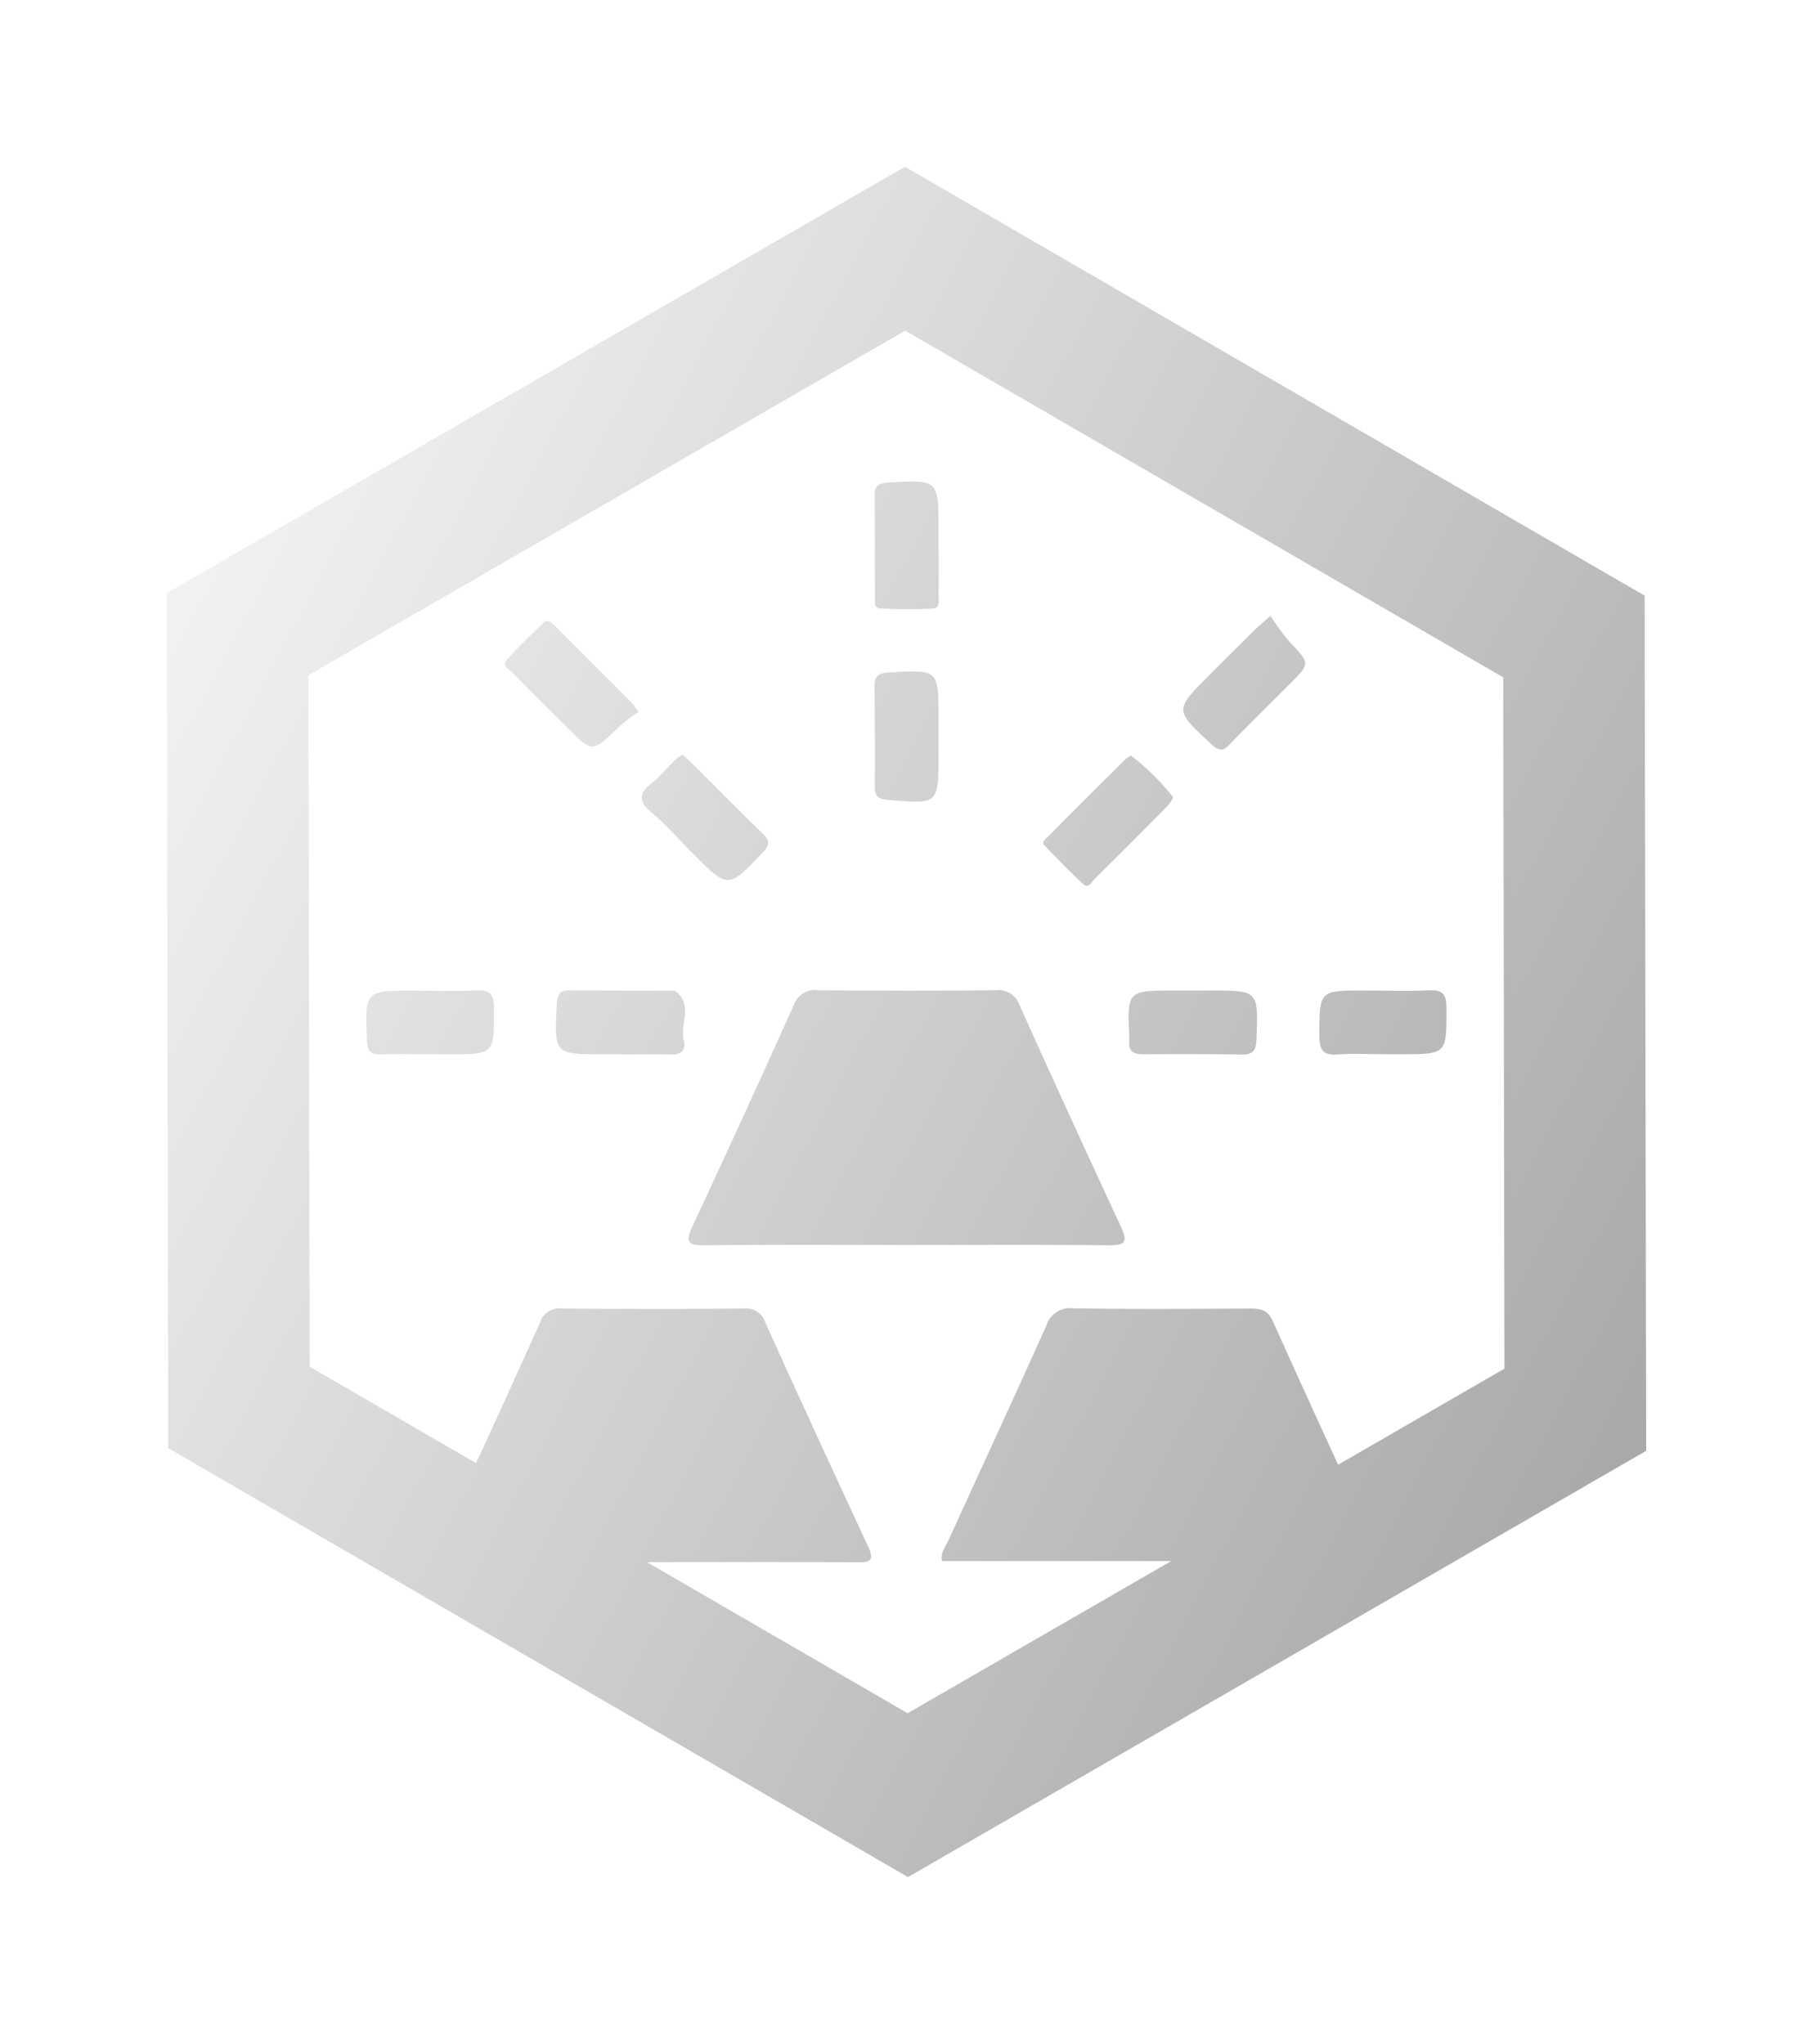 <svg xmlns="http://www.w3.org/2000/svg" xmlns:xlink="http://www.w3.org/1999/xlink" width="97.839" height="110.282" viewBox="0 0 97.839 110.282">
  <defs>
    <linearGradient id="linear-gradient" y1="0.242" x2="1" y2="0.749" gradientUnits="objectBoundingBox">
      <stop offset="0" stop-color="#f1f1f1"/>
      <stop offset="1" stop-color="#8e8e8e"/>
    </linearGradient>
    <filter id="Объединение_59" x="0" y="0" width="97.839" height="110.282" filterUnits="userSpaceOnUse">
      <feOffset dy="3" input="SourceAlpha"/>
      <feGaussianBlur stdDeviation="3" result="blur"/>
      <feFlood/>
      <feComposite operator="in" in2="blur"/>
      <feComposite in="SourceGraphic"/>
    </filter>
  </defs>
  <g id="maxDiggerLevel" transform="translate(-214.08 -185.859)">
    <g transform="matrix(1, 0, 0, 1, 214.08, 185.86)" filter="url(#Объединение_59)">
      <path id="Объединение_59-2" data-name="Объединение 59" d="M-7877.42-5713.063l-.081-46.141,39.838-23,39.917,23.141.083,46.141-39.838,23Zm39.9,14.3,14.222-8.21h-12.366c-.1-.453.2-.789.362-1.148,1.752-3.852,3.531-7.688,5.265-11.546a1.324,1.324,0,0,1,1.428-.945c3.179.053,6.362.03,9.541.014.561,0,.973.049,1.25.667q1.747,3.887,3.53,7.758l8.976-5.182-.065-37.3-32.274-18.706-32.205,18.591.065,37.306,8.984,5.208q1.745-3.789,3.453-7.594a1.1,1.1,0,0,1,1.2-.75q4.881.045,9.766,0a1.1,1.1,0,0,1,1.192.763q2.728,6.037,5.531,12.044c.407.868.056.89-.648.886-3.636-.02-7.269-.01-10.9-.01h-.376Zm-11.619-26.256q2.782-5.96,5.48-11.963a1.2,1.2,0,0,1,1.307-.789q4.778.041,9.553,0a1.2,1.2,0,0,1,1.311.785q2.7,6,5.476,11.965c.372.8.261,1.02-.646,1.01-3.638-.038-7.279-.016-10.919-.016v0c-3.638,0-7.277-.024-10.917.016l-.053,0C-7849.411-5724-7849.5-5724.241-7849.136-5725.018Zm33.836-10.328c.016-2.41-.014-2.41,2.422-2.41,1.17,0,2.34.042,3.509-.014.765-.036.933.259.933.977,0,2.473.028,2.473-2.477,2.473h-1.018c-.793,0-1.589-.051-2.378.014-.067,0-.13.008-.189.008C-7815.161-5734.3-7815.3-5734.647-7815.3-5735.345Zm-4.158,1.043c-1.781-.027-3.564-.025-5.346-.014-.51,0-.809-.143-.744-.708a.508.508,0,0,0,0-.112c-.128-2.62-.128-2.62,2.454-2.62h1.934c2.584,0,2.566,0,2.469,2.637-.02.558-.156.816-.737.816Zm-30.813,0c-.907-.025-1.819-.006-2.728-.006v-.008h-.91c-2.694,0-2.681,0-2.539-2.681.028-.5.133-.775.7-.771,1.819.021,3.64.016,5.458.02.075,0,.174-.024.223.014,1.008.731.251,1.786.471,2.667.117.469-.087.767-.629.767A.338.338,0,0,1-7850.271-5734.306Zm-16.431-.8c-.093-2.647-.113-2.647,2.526-2.645,1.133,0,2.268.04,3.4-.016.761-.036.938.259.938.979,0,2.471.031,2.471-2.476,2.471-.338,0-.678,0-1.018,0-.868,0-1.738-.028-2.6.008-.028,0-.054,0-.079,0C-7866.551-5734.312-7866.682-5734.561-7866.7-5735.108Zm38.662-8.394c-.722-.668-1.408-1.376-2.09-2.088-.184-.194.047-.334.164-.453q2.084-2.1,4.186-4.179a1.862,1.862,0,0,1,.318-.216,12.786,12.786,0,0,1,2.274,2.25,1.8,1.8,0,0,1-.378.545c-1.279,1.293-2.562,2.584-3.861,3.859-.117.115-.237.374-.417.374A.289.289,0,0,1-7828.039-5743.5Zm-21.079-1.665c-.746-.748-1.441-1.552-2.25-2.228-.731-.613-.613-1.034.047-1.562.439-.354.8-.8,1.208-1.19.126-.123.275-.224.435-.35.211.192.383.334.542.49,1.255,1.251,2.5,2.521,3.772,3.75.407.393.437.623.022,1.058-.937.982-1.4,1.473-1.872,1.473S-7848.159-5744.2-7849.118-5745.167Zm10.5-2.883c-.48-.043-.67-.2-.668-.674q.012-2.731-.014-5.458c-.006-.528.194-.7.735-.735,2.717-.166,2.715-.184,2.715,2.5v1.933c0,2.056,0,2.535-1.23,2.535C-7837.463-5747.945-7837.964-5747.99-7838.62-5748.05Zm17.53-2.971c-2.037-1.872-2.052-1.854-.127-3.78q1.2-1.2,2.41-2.4c.184-.18.383-.344.872-.777a12.7,12.7,0,0,0,1.02,1.4c1.123,1.176,1.141,1.158,0,2.295-1.07,1.072-2.151,2.129-3.2,3.217-.188.194-.333.308-.495.308A.769.769,0,0,1-7821.09-5751.021Zm-34.823-.949c-.967-.964-1.936-1.923-2.895-2.9-.192-.2-.623-.405-.35-.72.623-.712,1.321-1.358,2-2.021.166-.16.354-.073.5.071q2.135,2.129,4.26,4.262c.079.081.137.182.356.479a10.321,10.321,0,0,0-1.056.809c-.718.7-1.073,1.056-1.425,1.056S-7855.221-5751.278-7855.913-5751.97Zm16.925-6.4c-.356-.016-.291-.391-.291-.636-.012-1.813,0-3.624-.018-5.437-.006-.526.178-.7.718-.726,2.729-.156,2.727-.172,2.727,2.564v.907h.01c0,.868.008,1.736-.006,2.6,0,.279.1.71-.316.731s-.842.032-1.263.032Q-7838.208-5758.33-7838.988-5758.37Z" transform="translate(7886.5 5788.2)" fill="url(#linear-gradient)"/>
    </g>
  </g>
</svg>
